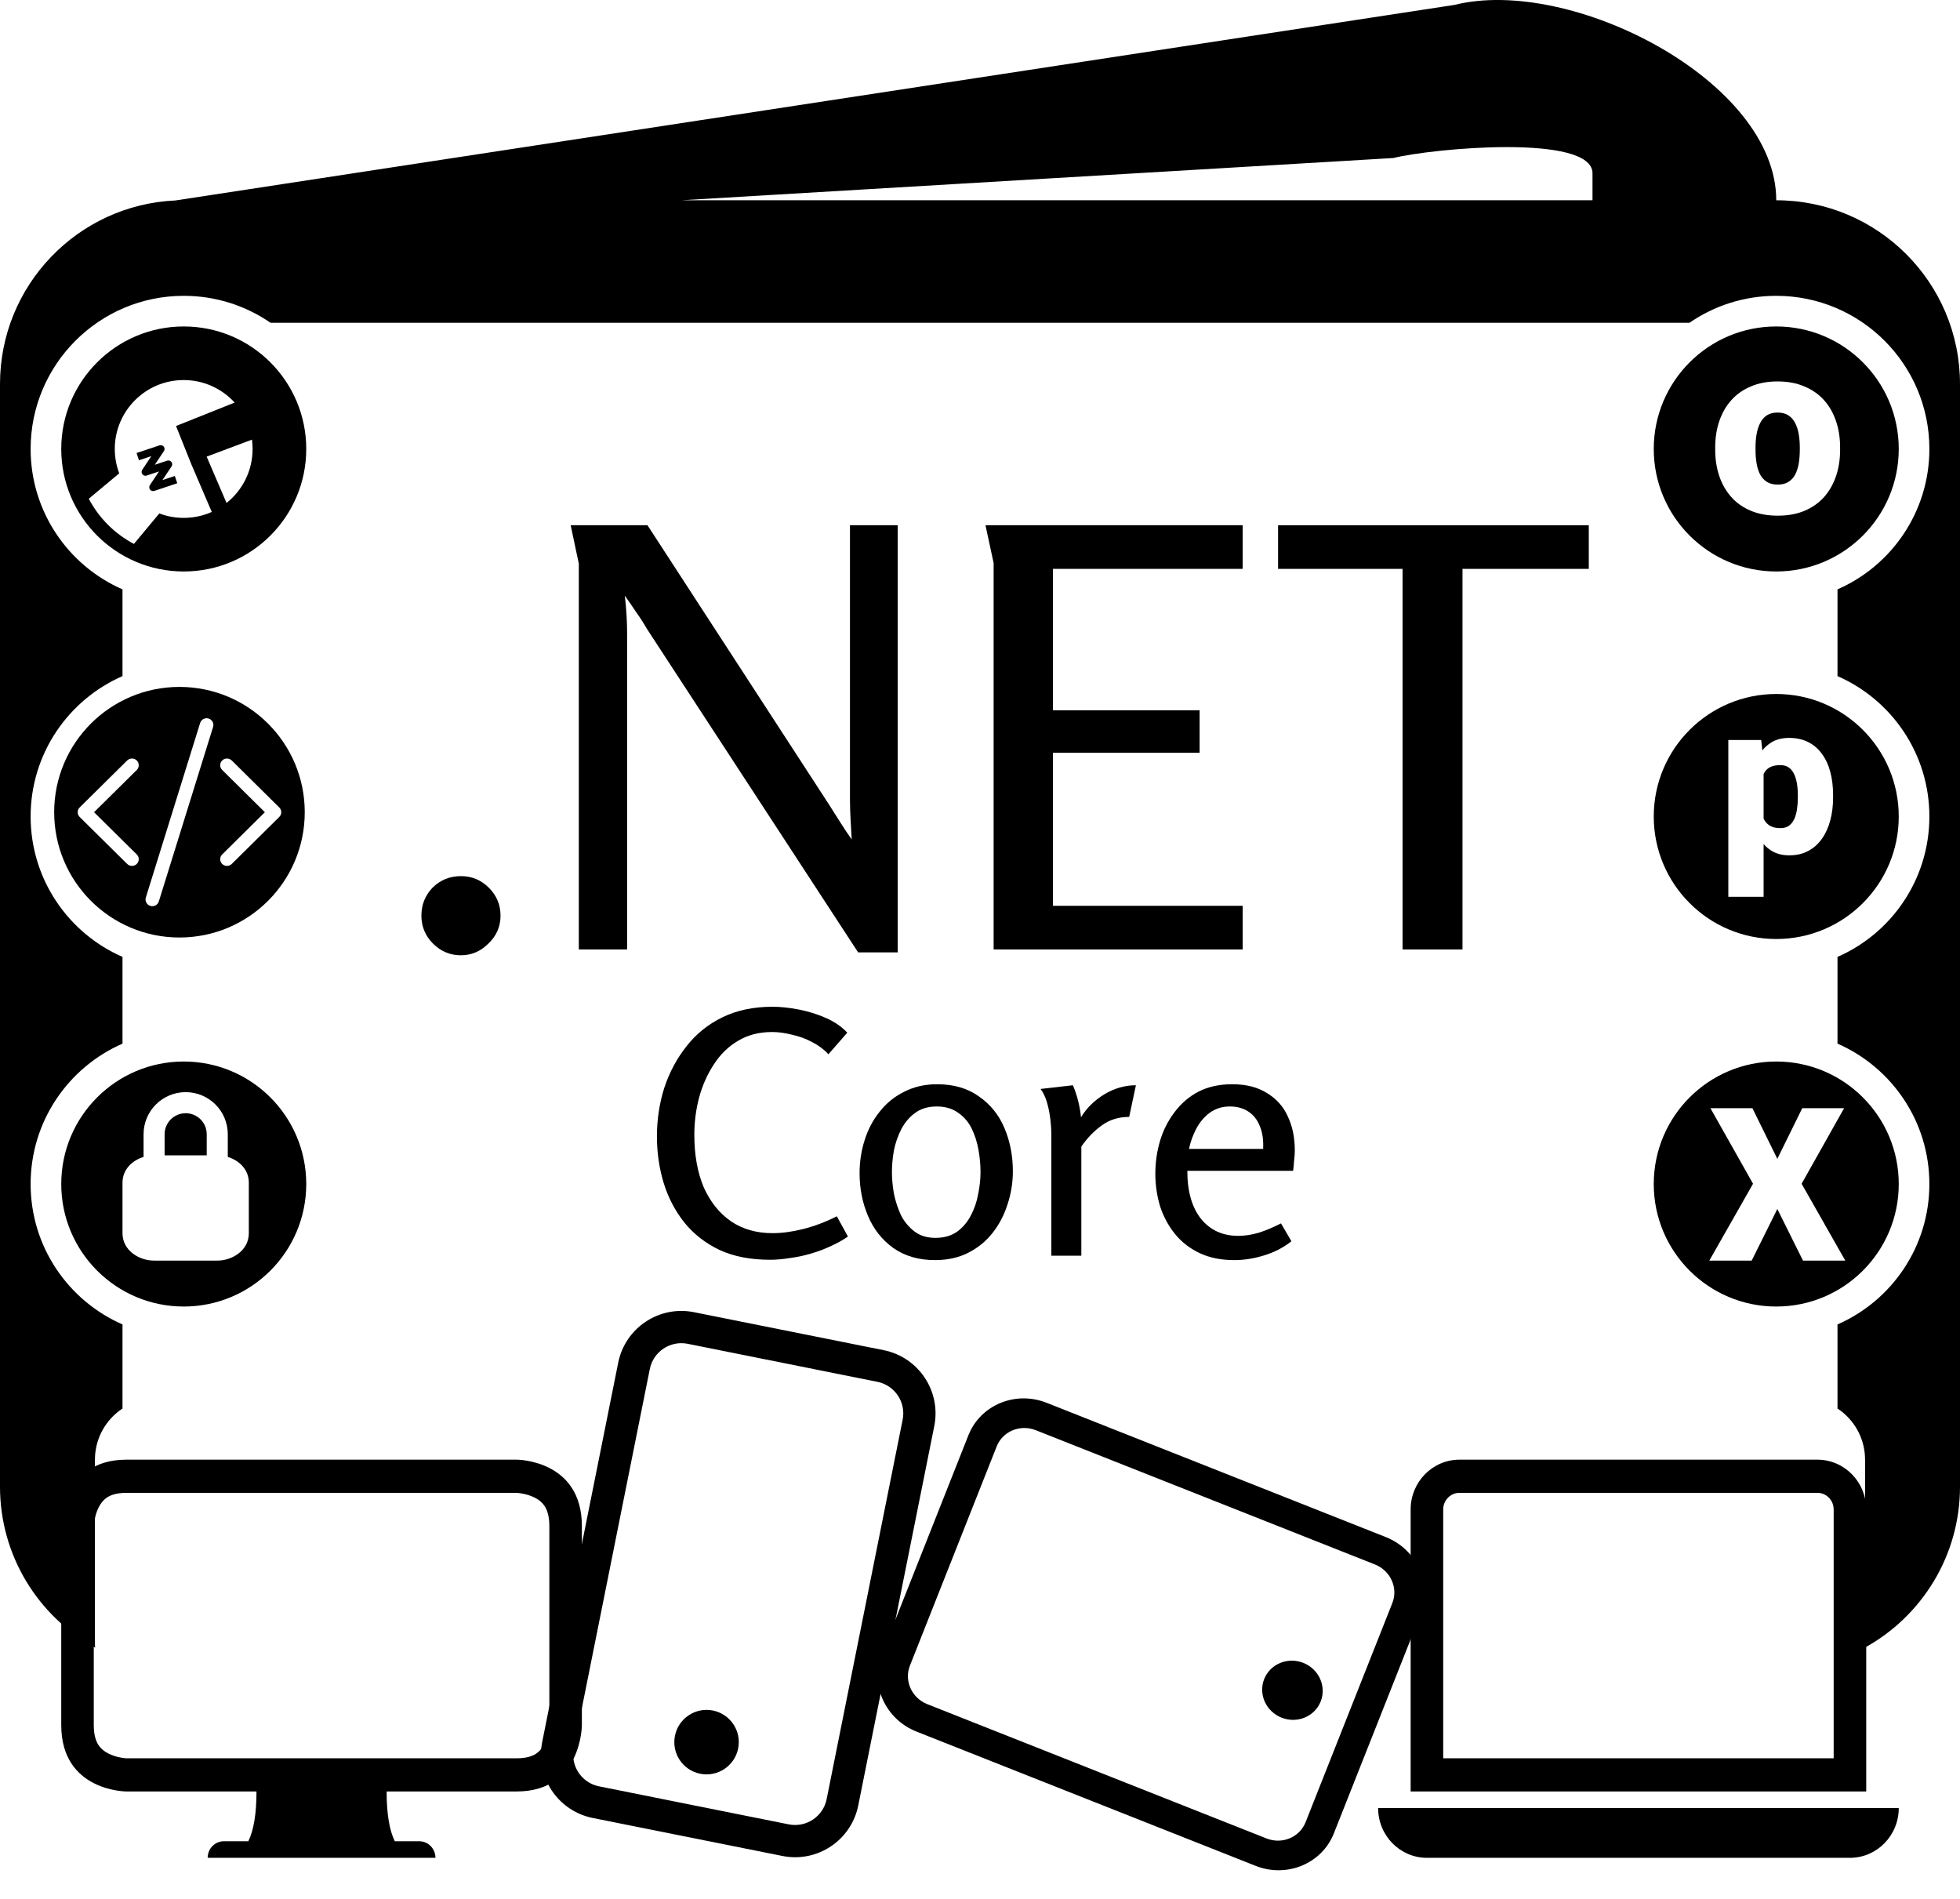 <svg width="64" height="62" viewBox="0 0 64 62" fill="none" xmlns="http://www.w3.org/2000/svg">
<g id="jsopx-asp-core-logo">
<path fill-rule="evenodd" clip-rule="evenodd" d="M58 6.539C58 2.636 51.287 -0.788 47.5 0.159L5.73 6.545C2.542 6.686 0 9.316 0 12.539V48.539C0 50.803 1.254 52.774 3.105 53.795C3.102 53.75 3.1 53.705 3.1 53.659V47.659C3.1 46.961 3.458 46.346 4 45.989V43.243C2.234 42.472 1 40.709 1 38.659C1 36.609 2.234 34.847 4 34.075V31.243C2.234 30.472 1 28.709 1 26.659C1 24.609 2.234 22.847 4 22.075V19.243C2.234 18.472 1 16.709 1 14.659C1 11.898 3.239 9.659 6 9.659C7.052 9.659 8.028 9.984 8.834 10.539H55.166C55.972 9.984 56.948 9.659 58 9.659C60.761 9.659 63 11.898 63 14.659C63 16.709 61.766 18.472 60 19.243V22.075C61.766 22.847 63 24.609 63 26.659C63 28.709 61.766 30.472 60 31.243V34.075C61.766 34.847 63 36.609 63 38.659C63 40.709 61.766 42.472 60 43.243V45.989C60.542 46.346 60.9 46.961 60.9 47.659V53.659C60.9 53.705 60.898 53.75 60.895 53.795C62.746 52.774 64 50.803 64 48.539V12.539C64 9.225 61.314 6.539 58 6.539ZM52 6.539H22.246L45.5 5.159C46.762 4.844 52 4.358 52 5.659V6.539Z" fill="black"/>
<path d="M28.649 45.117C29.219 45.231 29.589 45.785 29.474 46.355L26.993 58.741C26.879 59.311 26.324 59.68 25.754 59.566L19.561 58.325C18.991 58.211 18.622 57.657 18.736 57.087L21.218 44.701C21.332 44.131 21.887 43.762 22.456 43.876L28.649 45.117ZM22.663 42.844C21.523 42.615 20.414 43.354 20.186 44.494L17.704 56.88C17.476 58.02 18.215 59.129 19.355 59.358L25.547 60.598C26.687 60.827 27.797 60.088 28.025 58.948L30.507 46.562C30.735 45.422 29.996 44.313 28.856 44.084L22.663 42.844Z" fill="black"/>
<path d="M22.864 57.914C23.434 58.028 23.989 57.658 24.103 57.088C24.218 56.518 23.848 55.964 23.278 55.849C22.708 55.735 22.153 56.105 22.039 56.675C21.925 57.245 22.294 57.8 22.864 57.914Z" fill="black"/>
<path d="M32.545 47.226C32.74 46.732 33.312 46.495 33.822 46.697L44.895 51.08C45.405 51.282 45.66 51.846 45.464 52.34L42.631 59.497C42.435 59.991 41.864 60.228 41.354 60.026L30.28 55.642C29.771 55.441 29.516 54.877 29.712 54.383L32.545 47.226ZM28.789 54.017C28.398 55.005 28.907 56.133 29.926 56.537L41 60.921C42.019 61.324 43.163 60.85 43.554 59.862L46.387 52.706C46.778 51.717 46.269 50.589 45.25 50.186L34.176 45.802C33.156 45.398 32.013 45.872 31.622 46.861L28.789 54.017Z" fill="black"/>
<path d="M43.125 55.553C43.32 55.059 43.066 54.495 42.556 54.293C42.046 54.092 41.475 54.329 41.279 54.823C41.084 55.317 41.338 55.881 41.848 56.083C42.358 56.284 42.929 56.047 43.125 55.553Z" fill="black"/>
<path fill-rule="evenodd" clip-rule="evenodd" d="M4.125 47.659C2 47.659 2 49.826 2 49.826V56.326C2 58.492 4.125 58.492 4.125 58.492H8.375C8.375 59.215 8.286 59.756 8.109 60.117H7.312C7.019 60.117 6.781 60.36 6.781 60.659H14.219C14.219 60.36 13.981 60.117 13.688 60.117H12.891C12.713 59.756 12.625 59.215 12.625 58.492H16.875C19 58.492 19 56.326 19 56.326V49.826C19 47.659 16.875 47.659 16.875 47.659H4.125ZM3.486 48.899C3.591 48.827 3.78 48.742 4.125 48.742H16.865C16.87 48.743 16.878 48.743 16.891 48.744C16.921 48.746 16.97 48.751 17.032 48.762C17.162 48.784 17.319 48.826 17.462 48.899C17.602 48.97 17.709 49.06 17.784 49.174C17.854 49.282 17.938 49.474 17.938 49.826V56.316C17.937 56.32 17.937 56.329 17.936 56.342C17.934 56.372 17.929 56.423 17.919 56.486C17.897 56.618 17.856 56.778 17.784 56.925C17.714 57.067 17.626 57.176 17.514 57.253C17.409 57.324 17.22 57.409 16.875 57.409H4.135C4.13 57.409 4.122 57.409 4.109 57.408C4.08 57.406 4.03 57.401 3.968 57.39C3.838 57.368 3.681 57.326 3.538 57.253C3.398 57.182 3.291 57.092 3.216 56.977C3.146 56.87 3.062 56.678 3.062 56.326V49.836C3.063 49.831 3.063 49.823 3.064 49.81C3.066 49.779 3.071 49.729 3.081 49.665C3.103 49.533 3.144 49.374 3.216 49.227C3.286 49.085 3.374 48.975 3.486 48.899Z" fill="black"/>
<path d="M59.344 48.742C59.637 48.742 59.875 48.985 59.875 49.284V57.409H47.125V49.284C47.125 48.985 47.363 48.742 47.656 48.742H59.344ZM47.656 47.659C46.776 47.659 46.062 48.387 46.062 49.284V58.492H60.938V49.284C60.938 48.387 60.224 47.659 59.344 47.659H47.656Z" fill="black"/>
<path d="M45 59.034H62C62 59.932 61.286 60.659 60.406 60.659H46.594C45.714 60.659 45 59.932 45 59.034Z" fill="black"/>
<path d="M5.352 14.729C5.382 14.684 5.38 14.626 5.348 14.583C5.315 14.541 5.259 14.524 5.209 14.541L4.459 14.791L4.538 15.028L4.942 14.893L4.644 15.34C4.615 15.384 4.617 15.443 4.649 15.485C4.681 15.527 4.737 15.545 4.788 15.528L5.192 15.393L4.894 15.84C4.865 15.884 4.867 15.943 4.899 15.985C4.931 16.027 4.987 16.045 5.038 16.028L5.788 15.778L5.709 15.541L5.304 15.675L5.602 15.229C5.632 15.184 5.63 15.126 5.598 15.083C5.565 15.041 5.509 15.024 5.459 15.041L5.054 15.175L5.352 14.729Z" fill="black"/>
<path d="M6 18.659C8.209 18.659 10 16.868 10 14.659C10 12.45 8.209 10.659 6 10.659C3.791 10.659 2 12.45 2 14.659C2 16.868 3.791 18.659 6 18.659ZM2.899 16.284L3.893 15.455C3.8 15.208 3.748 14.939 3.748 14.659C3.748 13.416 4.756 12.409 5.998 12.409C6.657 12.409 7.25 12.693 7.662 13.144L5.748 13.909L6.248 15.159L6.915 16.715C6.635 16.84 6.325 16.909 5.998 16.909C5.718 16.909 5.45 16.858 5.202 16.764L4.373 17.759C3.745 17.428 3.229 16.912 2.899 16.284ZM8.248 14.659C8.248 15.373 7.916 16.01 7.397 16.422L6.748 14.909L8.228 14.354C8.241 14.454 8.248 14.556 8.248 14.659Z" fill="black"/>
<path fill-rule="evenodd" clip-rule="evenodd" d="M5.86 30.61C8.119 30.61 9.951 28.779 9.951 26.519C9.951 24.26 8.119 22.428 5.86 22.428C3.601 22.428 1.769 24.26 1.769 26.519C1.769 28.779 3.601 30.61 5.86 30.61ZM6.958 23.735C6.994 23.619 6.929 23.496 6.812 23.461C6.695 23.425 6.571 23.49 6.535 23.606L4.762 29.304C4.726 29.419 4.792 29.542 4.909 29.578C5.026 29.613 5.15 29.548 5.186 29.433L6.958 23.735ZM4.466 24.83C4.552 24.916 4.552 25.055 4.466 25.14L3.071 26.519L4.466 27.898C4.552 27.984 4.552 28.123 4.466 28.208C4.379 28.294 4.239 28.294 4.152 28.208L2.601 26.674C2.515 26.589 2.515 26.45 2.601 26.364L4.152 24.83C4.239 24.745 4.379 24.745 4.466 24.83ZM7.255 25.14C7.168 25.055 7.168 24.916 7.255 24.83C7.341 24.745 7.481 24.745 7.568 24.83L9.119 26.364C9.206 26.45 9.206 26.589 9.119 26.674L7.568 28.208C7.481 28.294 7.341 28.294 7.255 28.208C7.168 28.123 7.168 27.984 7.255 27.898L8.649 26.519L7.255 25.14Z" fill="black"/>
<path d="M5.375 37.034C5.375 36.654 5.683 36.347 6.062 36.347C6.442 36.347 6.75 36.654 6.75 37.034V37.722H5.375V37.034Z" fill="black"/>
<path fill-rule="evenodd" clip-rule="evenodd" d="M6 42.659C8.209 42.659 10 40.868 10 38.659C10 36.45 8.209 34.659 6 34.659C3.791 34.659 2 36.45 2 38.659C2 40.868 3.791 42.659 6 42.659ZM7.438 37.774V37.034C7.438 36.275 6.822 35.659 6.062 35.659C5.303 35.659 4.688 36.275 4.688 37.034V37.774C4.317 37.888 4 38.184 4 38.615V40.265C4 40.827 4.537 41.159 5.031 41.159H7.094C7.588 41.159 8.125 40.827 8.125 40.265V38.615C8.125 38.184 7.808 37.888 7.438 37.774Z" fill="black"/>
<path fill-rule="evenodd" clip-rule="evenodd" d="M58 42.659C60.209 42.659 62 40.868 62 38.659C62 36.45 60.209 34.659 58 34.659C55.791 34.659 54 36.45 54 38.659C54 40.868 55.791 42.659 58 42.659ZM58.035 37.837L57.222 36.183H55.851L57.242 38.65L55.814 41.159H57.198L58.035 39.474L58.873 41.159H60.254L58.828 38.65L60.216 36.183H58.849L58.035 37.837Z" fill="black"/>
<path d="M57.587 26.731C57.626 26.812 57.68 26.878 57.748 26.93C57.843 27.002 57.973 27.039 58.137 27.039C58.246 27.039 58.338 27.014 58.41 26.964C58.483 26.911 58.542 26.84 58.585 26.748C58.628 26.655 58.659 26.548 58.677 26.427C58.695 26.306 58.705 26.176 58.705 26.037V25.966C58.705 25.822 58.694 25.691 58.674 25.573C58.653 25.452 58.62 25.347 58.575 25.258C58.531 25.169 58.473 25.101 58.4 25.053C58.327 25.005 58.237 24.981 58.13 24.981C58.007 24.981 57.904 25.001 57.819 25.039C57.737 25.076 57.671 25.133 57.621 25.21C57.609 25.23 57.597 25.25 57.587 25.272V26.731Z" fill="black"/>
<path fill-rule="evenodd" clip-rule="evenodd" d="M58 30.659C60.209 30.659 62 28.868 62 26.659C62 24.45 60.209 22.659 58 22.659C55.791 22.659 54 24.45 54 26.659C54 28.868 55.791 30.659 58 30.659ZM57.587 27.559V29.281H56.435V24.161H57.508L57.546 24.501C57.633 24.393 57.733 24.305 57.847 24.236C58.006 24.14 58.196 24.093 58.417 24.093C58.652 24.093 58.858 24.137 59.036 24.226C59.216 24.315 59.366 24.442 59.487 24.609C59.61 24.773 59.703 24.97 59.764 25.2C59.826 25.43 59.856 25.685 59.856 25.966V26.037C59.856 26.306 59.826 26.556 59.764 26.786C59.703 27.016 59.611 27.217 59.491 27.387C59.37 27.558 59.219 27.692 59.039 27.787C58.862 27.881 58.656 27.927 58.421 27.927C58.2 27.927 58.01 27.878 57.85 27.781C57.752 27.721 57.665 27.647 57.587 27.559Z" fill="black"/>
<path d="M57.323 14.689V14.607C57.323 14.453 57.335 14.309 57.359 14.173C57.382 14.035 57.421 13.914 57.476 13.81C57.531 13.703 57.603 13.62 57.694 13.56C57.788 13.5 57.904 13.47 58.042 13.47C58.183 13.47 58.3 13.5 58.394 13.56C58.487 13.62 58.562 13.703 58.616 13.81C58.671 13.914 58.71 14.035 58.734 14.173C58.757 14.309 58.769 14.453 58.769 14.607V14.689C58.769 14.848 58.757 14.996 58.734 15.134C58.71 15.272 58.671 15.393 58.616 15.498C58.562 15.599 58.487 15.678 58.394 15.736C58.303 15.793 58.188 15.822 58.05 15.822C57.909 15.822 57.792 15.793 57.698 15.736C57.605 15.678 57.531 15.599 57.476 15.498C57.421 15.393 57.382 15.272 57.359 15.134C57.335 14.996 57.323 14.848 57.323 14.689Z" fill="black"/>
<path fill-rule="evenodd" clip-rule="evenodd" d="M58 18.659C60.209 18.659 62 16.868 62 14.659C62 12.45 60.209 10.659 58 10.659C55.791 10.659 54 12.45 54 14.659C54 16.868 55.791 18.659 58 18.659ZM56.007 14.607V14.689C56.007 14.996 56.051 15.281 56.14 15.544C56.228 15.805 56.359 16.033 56.531 16.228C56.702 16.421 56.916 16.57 57.171 16.677C57.426 16.784 57.719 16.837 58.05 16.837C58.381 16.837 58.672 16.784 58.925 16.677C59.178 16.57 59.39 16.421 59.562 16.228C59.734 16.033 59.864 15.805 59.952 15.544C60.041 15.281 60.085 14.996 60.085 14.689V14.607C60.085 14.297 60.041 14.012 59.952 13.751C59.864 13.488 59.734 13.261 59.562 13.068C59.39 12.875 59.176 12.725 58.921 12.619C58.669 12.509 58.376 12.454 58.042 12.454C57.712 12.454 57.42 12.509 57.167 12.619C56.915 12.725 56.702 12.875 56.531 13.068C56.359 13.261 56.228 13.488 56.14 13.751C56.051 14.012 56.007 14.297 56.007 14.607Z" fill="black"/>
<path d="M16.344 29.898C16.344 30.253 16.211 30.557 15.945 30.81C15.692 31.063 15.394 31.19 15.052 31.19C14.697 31.19 14.393 31.063 14.14 30.81C13.887 30.557 13.76 30.253 13.76 29.898C13.76 29.543 13.88 29.239 14.121 28.986C14.374 28.733 14.685 28.606 15.052 28.606C15.407 28.606 15.711 28.733 15.964 28.986C16.217 29.239 16.344 29.543 16.344 29.898Z" fill="black"/>
<path d="M21.142 17.149L27.07 26.269C27.184 26.446 27.305 26.636 27.431 26.839C27.558 27.042 27.685 27.232 27.811 27.409C27.799 27.194 27.786 26.972 27.773 26.744C27.761 26.516 27.754 26.301 27.754 26.098V17.149H29.312V31.095H28.02L21.123 20.531C21.022 20.354 20.908 20.176 20.781 19.999C20.655 19.809 20.528 19.625 20.401 19.448C20.427 19.651 20.446 19.86 20.458 20.075C20.471 20.278 20.477 20.48 20.477 20.683V31H18.9V18.403L18.634 17.149H21.142Z" fill="black"/>
<path d="M32.179 17.149H40.577V18.574H34.383V23.191H39.171V24.578H34.383V29.575H40.577V31H32.445V18.384L32.179 17.149Z" fill="black"/>
<path d="M45.798 18.574H41.733V17.149H51.879V18.574H47.755V31H45.798V18.574Z" fill="black"/>
<path d="M25.147 41.132C24.509 41.132 23.959 41.026 23.497 40.813C23.035 40.593 22.65 40.292 22.342 39.911C22.041 39.53 21.818 39.101 21.671 38.624C21.524 38.14 21.451 37.634 21.451 37.106C21.451 36.549 21.532 36.017 21.693 35.511C21.862 35.005 22.104 34.554 22.419 34.158C22.734 33.755 23.127 33.439 23.596 33.212C24.065 32.985 24.608 32.871 25.224 32.871C25.481 32.871 25.763 32.9 26.071 32.959C26.379 33.018 26.676 33.109 26.962 33.234C27.248 33.359 27.483 33.52 27.666 33.718L27.05 34.422C26.911 34.268 26.735 34.136 26.522 34.026C26.317 33.916 26.097 33.835 25.862 33.784C25.635 33.725 25.418 33.696 25.213 33.696C24.788 33.696 24.417 33.791 24.102 33.982C23.787 34.165 23.523 34.422 23.31 34.752C23.097 35.075 22.936 35.438 22.826 35.841C22.723 36.237 22.672 36.64 22.672 37.051C22.672 37.711 22.775 38.283 22.98 38.767C23.193 39.244 23.49 39.614 23.871 39.878C24.252 40.135 24.703 40.263 25.224 40.263C25.532 40.263 25.862 40.219 26.214 40.131C26.573 40.043 26.944 39.904 27.325 39.713L27.688 40.373C27.519 40.49 27.329 40.597 27.116 40.692C26.911 40.787 26.694 40.868 26.467 40.934C26.24 41 26.012 41.048 25.785 41.077C25.558 41.114 25.345 41.132 25.147 41.132Z" fill="black"/>
<path d="M30.532 41.143C29.997 41.143 29.542 41.011 29.168 40.747C28.802 40.483 28.526 40.135 28.343 39.702C28.16 39.269 28.068 38.804 28.068 38.305C28.068 37.931 28.123 37.572 28.233 37.227C28.343 36.875 28.508 36.563 28.728 36.292C28.948 36.013 29.216 35.797 29.531 35.643C29.846 35.482 30.202 35.401 30.598 35.401C31.141 35.401 31.596 35.533 31.962 35.797C32.336 36.054 32.615 36.398 32.798 36.831C32.981 37.264 33.073 37.733 33.073 38.239C33.073 38.613 33.014 38.976 32.897 39.328C32.787 39.673 32.626 39.981 32.413 40.252C32.2 40.523 31.936 40.74 31.621 40.901C31.306 41.062 30.943 41.143 30.532 41.143ZM30.543 40.417C30.822 40.417 31.056 40.351 31.247 40.219C31.438 40.08 31.588 39.904 31.698 39.691C31.816 39.471 31.896 39.236 31.94 38.987C31.991 38.738 32.017 38.499 32.017 38.272C32.017 38.037 31.995 37.795 31.951 37.546C31.907 37.297 31.834 37.066 31.731 36.853C31.628 36.64 31.482 36.468 31.291 36.336C31.101 36.197 30.866 36.127 30.587 36.127C30.308 36.127 30.074 36.197 29.883 36.336C29.7 36.468 29.549 36.644 29.432 36.864C29.322 37.077 29.241 37.308 29.19 37.557C29.146 37.806 29.124 38.045 29.124 38.272C29.124 38.492 29.146 38.727 29.19 38.976C29.241 39.225 29.319 39.46 29.421 39.68C29.531 39.893 29.678 40.069 29.861 40.208C30.044 40.347 30.272 40.417 30.543 40.417Z" fill="black"/>
<path d="M35.034 35.434C35.173 35.764 35.261 36.112 35.298 36.479C35.481 36.178 35.734 35.929 36.057 35.731C36.387 35.533 36.732 35.434 37.091 35.434L36.871 36.468C36.526 36.468 36.229 36.56 35.98 36.743C35.731 36.919 35.507 37.15 35.309 37.436V41H34.33V37.029C34.33 36.89 34.319 36.728 34.297 36.545C34.275 36.354 34.238 36.171 34.187 35.995C34.136 35.819 34.066 35.672 33.978 35.555L35.034 35.434Z" fill="black"/>
<path d="M40.233 35.401C40.688 35.401 41.066 35.496 41.366 35.687C41.674 35.87 41.902 36.123 42.048 36.446C42.202 36.769 42.279 37.139 42.279 37.557C42.279 37.667 42.272 37.777 42.257 37.887C42.25 37.997 42.239 38.111 42.224 38.228H38.77C38.77 38.903 38.921 39.427 39.221 39.801C39.522 40.168 39.925 40.351 40.431 40.351C40.644 40.351 40.864 40.318 41.091 40.252C41.326 40.179 41.572 40.076 41.828 39.944L42.169 40.527C41.913 40.732 41.616 40.886 41.278 40.989C40.948 41.092 40.622 41.143 40.299 41.143C39.867 41.143 39.489 41.066 39.166 40.912C38.844 40.758 38.576 40.549 38.363 40.285C38.151 40.021 37.989 39.72 37.879 39.383C37.777 39.038 37.725 38.686 37.725 38.327C37.725 37.953 37.777 37.594 37.879 37.249C37.982 36.904 38.14 36.593 38.352 36.314C38.565 36.028 38.825 35.804 39.133 35.643C39.449 35.482 39.815 35.401 40.233 35.401ZM40.156 36.127C39.907 36.127 39.687 36.197 39.496 36.336C39.313 36.475 39.166 36.651 39.056 36.864C38.946 37.077 38.869 37.293 38.825 37.513H41.245C41.26 37.22 41.223 36.97 41.135 36.765C41.055 36.56 40.93 36.402 40.761 36.292C40.593 36.182 40.391 36.127 40.156 36.127Z" fill="black"/>
</g>
</svg>
